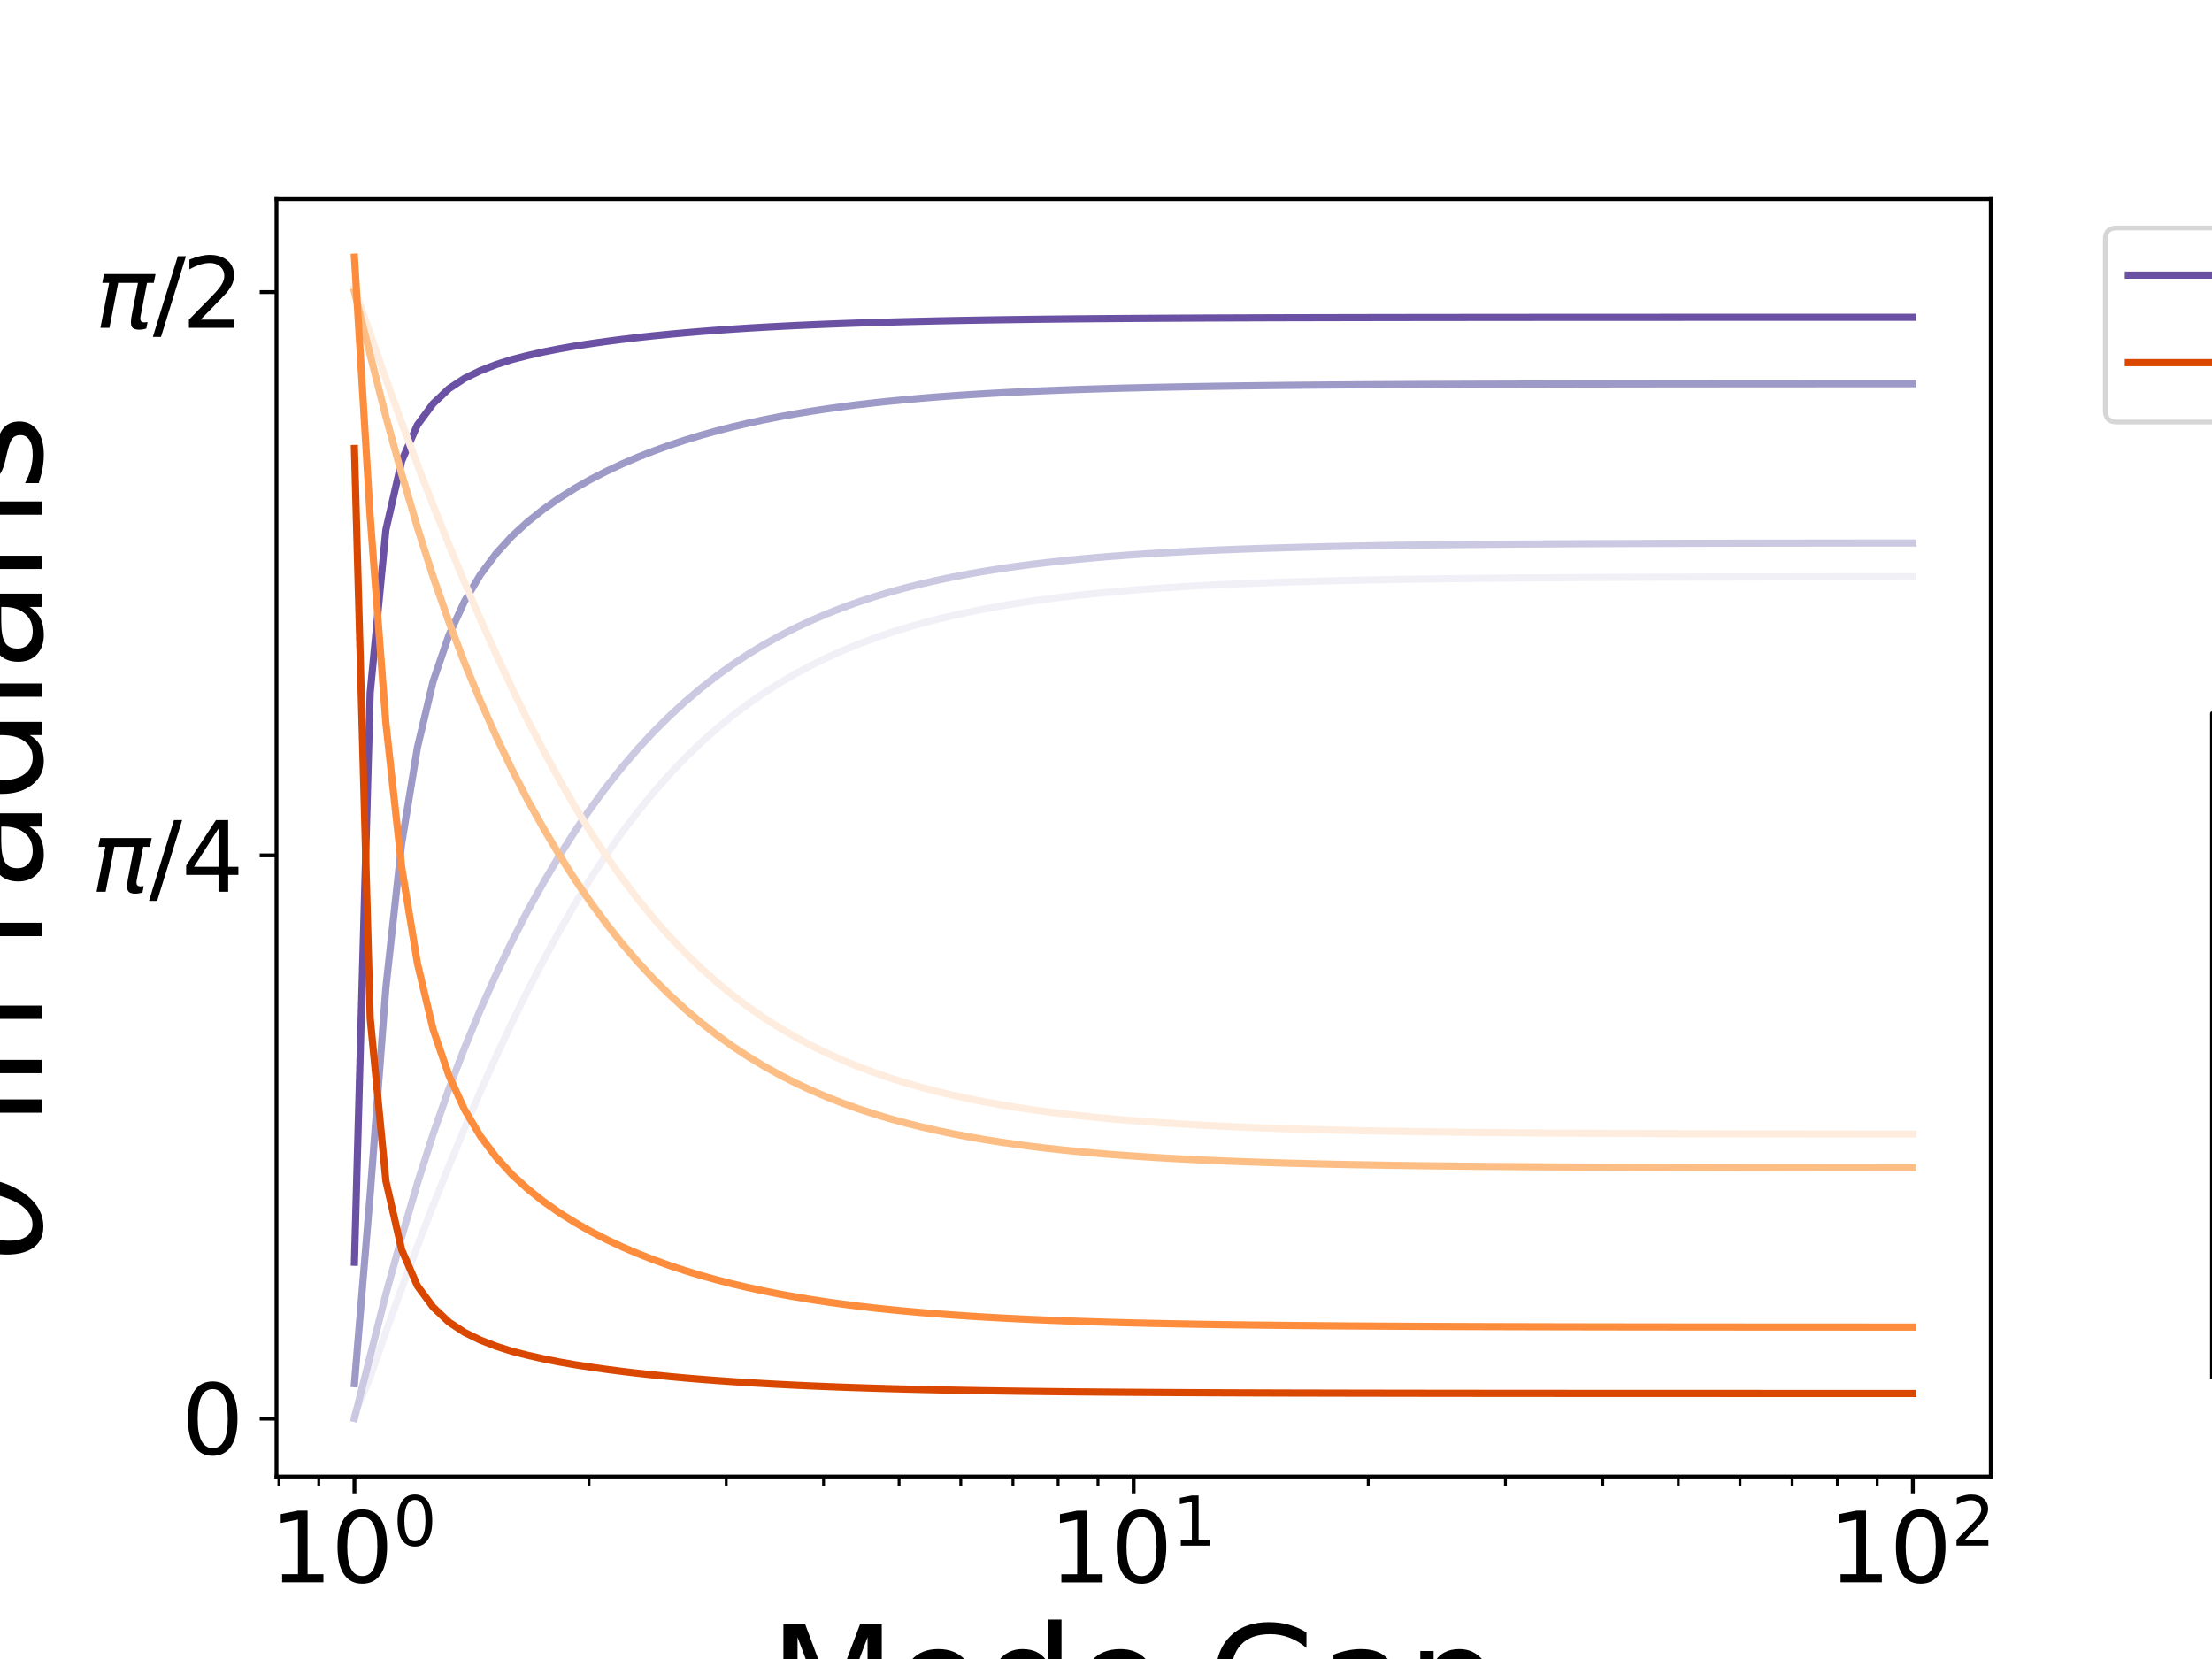 <?xml version="1.0" encoding="utf-8" standalone="no"?>
<!DOCTYPE svg PUBLIC "-//W3C//DTD SVG 1.1//EN"
  "http://www.w3.org/Graphics/SVG/1.1/DTD/svg11.dtd">
<svg xmlns:xlink="http://www.w3.org/1999/xlink" width="460.8pt" height="345.6pt" viewBox="0 0 460.8 345.6" xmlns="http://www.w3.org/2000/svg" version="1.1">
 <defs>
  <style type="text/css">*{stroke-linejoin: round; stroke-linecap: butt}</style>
 </defs>
 <g id="figure_1">
  <g id="patch_1">
   <path d="M 0 345.6 
L 460.8 345.6 
L 460.8 0 
L 0 0 
z
" style="fill: #ffffff"/>
  </g>
  <g id="axes_1">
   <g id="patch_2">
    <path d="M 57.6 307.584 
L 414.72 307.584 
L 414.72 41.472 
L 57.6 41.472 
z
" style="fill: #ffffff"/>
   </g>
   <g id="matplotlib.axis_1">
    <g id="xtick_1">
     <g id="line2d_1">
      <defs>
       <path id="med22692e0a" d="M 0 0 
L 0 3.5 
" style="stroke: #000000; stroke-width: 0.8"/>
      </defs>
      <g>
       <use xlink:href="#med22692e0a" x="73.833" y="307.584" style="stroke: #000000; stroke-width: 0.8"/>
      </g>
     </g>
     <g id="text_1">
      <!-- $\mathdefault{10^{0}}$ -->
      <g transform="translate(56.233 329.781) scale(0.2 -0.2)">
       <defs>
        <path id="DejaVuSans-31" d="M 794 531 
L 1825 531 
L 1825 4091 
L 703 3866 
L 703 4441 
L 1819 4666 
L 2450 4666 
L 2450 531 
L 3481 531 
L 3481 0 
L 794 0 
L 794 531 
z
" transform="scale(0.016)"/>
        <path id="DejaVuSans-30" d="M 2034 4250 
Q 1547 4250 1301 3770 
Q 1056 3291 1056 2328 
Q 1056 1369 1301 889 
Q 1547 409 2034 409 
Q 2525 409 2770 889 
Q 3016 1369 3016 2328 
Q 3016 3291 2770 3770 
Q 2525 4250 2034 4250 
z
M 2034 4750 
Q 2819 4750 3233 4129 
Q 3647 3509 3647 2328 
Q 3647 1150 3233 529 
Q 2819 -91 2034 -91 
Q 1250 -91 836 529 
Q 422 1150 422 2328 
Q 422 3509 836 4129 
Q 1250 4750 2034 4750 
z
" transform="scale(0.016)"/>
       </defs>
       <use xlink:href="#DejaVuSans-31" transform="translate(0 0.766)"/>
       <use xlink:href="#DejaVuSans-30" transform="translate(63.623 0.766)"/>
       <use xlink:href="#DejaVuSans-30" transform="translate(128.203 39.047) scale(0.7)"/>
      </g>
     </g>
    </g>
    <g id="xtick_2">
     <g id="line2d_2">
      <g>
       <use xlink:href="#med22692e0a" x="236.16" y="307.584" style="stroke: #000000; stroke-width: 0.8"/>
      </g>
     </g>
     <g id="text_2">
      <!-- $\mathdefault{10^{1}}$ -->
      <g transform="translate(218.56 329.781) scale(0.2 -0.2)">
       <use xlink:href="#DejaVuSans-31" transform="translate(0 0.684)"/>
       <use xlink:href="#DejaVuSans-30" transform="translate(63.623 0.684)"/>
       <use xlink:href="#DejaVuSans-31" transform="translate(128.203 38.966) scale(0.7)"/>
      </g>
     </g>
    </g>
    <g id="xtick_3">
     <g id="line2d_3">
      <g>
       <use xlink:href="#med22692e0a" x="398.487" y="307.584" style="stroke: #000000; stroke-width: 0.8"/>
      </g>
     </g>
     <g id="text_3">
      <!-- $\mathdefault{10^{2}}$ -->
      <g transform="translate(380.887 329.781) scale(0.2 -0.2)">
       <defs>
        <path id="DejaVuSans-32" d="M 1228 531 
L 3431 531 
L 3431 0 
L 469 0 
L 469 531 
Q 828 903 1448 1529 
Q 2069 2156 2228 2338 
Q 2531 2678 2651 2914 
Q 2772 3150 2772 3378 
Q 2772 3750 2511 3984 
Q 2250 4219 1831 4219 
Q 1534 4219 1204 4116 
Q 875 4013 500 3803 
L 500 4441 
Q 881 4594 1212 4672 
Q 1544 4750 1819 4750 
Q 2544 4750 2975 4387 
Q 3406 4025 3406 3419 
Q 3406 3131 3298 2873 
Q 3191 2616 2906 2266 
Q 2828 2175 2409 1742 
Q 1991 1309 1228 531 
z
" transform="scale(0.016)"/>
       </defs>
       <use xlink:href="#DejaVuSans-31" transform="translate(0 0.766)"/>
       <use xlink:href="#DejaVuSans-30" transform="translate(63.623 0.766)"/>
       <use xlink:href="#DejaVuSans-32" transform="translate(128.203 39.047) scale(0.7)"/>
      </g>
     </g>
    </g>
    <g id="xtick_4">
     <g id="line2d_4">
      <defs>
       <path id="mee8f193718" d="M 0 0 
L 0 2 
" style="stroke: #000000; stroke-width: 0.6"/>
      </defs>
      <g>
       <use xlink:href="#mee8f193718" x="58.102" y="307.584" style="stroke: #000000; stroke-width: 0.6"/>
      </g>
     </g>
    </g>
    <g id="xtick_5">
     <g id="line2d_5">
      <g>
       <use xlink:href="#mee8f193718" x="66.405" y="307.584" style="stroke: #000000; stroke-width: 0.6"/>
      </g>
     </g>
    </g>
    <g id="xtick_6">
     <g id="line2d_6">
      <g>
       <use xlink:href="#mee8f193718" x="122.698" y="307.584" style="stroke: #000000; stroke-width: 0.6"/>
      </g>
     </g>
    </g>
    <g id="xtick_7">
     <g id="line2d_7">
      <g>
       <use xlink:href="#mee8f193718" x="151.283" y="307.584" style="stroke: #000000; stroke-width: 0.6"/>
      </g>
     </g>
    </g>
    <g id="xtick_8">
     <g id="line2d_8">
      <g>
       <use xlink:href="#mee8f193718" x="171.563" y="307.584" style="stroke: #000000; stroke-width: 0.6"/>
      </g>
     </g>
    </g>
    <g id="xtick_9">
     <g id="line2d_9">
      <g>
       <use xlink:href="#mee8f193718" x="187.295" y="307.584" style="stroke: #000000; stroke-width: 0.6"/>
      </g>
     </g>
    </g>
    <g id="xtick_10">
     <g id="line2d_10">
      <g>
       <use xlink:href="#mee8f193718" x="200.148" y="307.584" style="stroke: #000000; stroke-width: 0.6"/>
      </g>
     </g>
    </g>
    <g id="xtick_11">
     <g id="line2d_11">
      <g>
       <use xlink:href="#mee8f193718" x="211.015" y="307.584" style="stroke: #000000; stroke-width: 0.6"/>
      </g>
     </g>
    </g>
    <g id="xtick_12">
     <g id="line2d_12">
      <g>
       <use xlink:href="#mee8f193718" x="220.429" y="307.584" style="stroke: #000000; stroke-width: 0.6"/>
      </g>
     </g>
    </g>
    <g id="xtick_13">
     <g id="line2d_13">
      <g>
       <use xlink:href="#mee8f193718" x="228.732" y="307.584" style="stroke: #000000; stroke-width: 0.6"/>
      </g>
     </g>
    </g>
    <g id="xtick_14">
     <g id="line2d_14">
      <g>
       <use xlink:href="#mee8f193718" x="285.025" y="307.584" style="stroke: #000000; stroke-width: 0.6"/>
      </g>
     </g>
    </g>
    <g id="xtick_15">
     <g id="line2d_15">
      <g>
       <use xlink:href="#mee8f193718" x="313.61" y="307.584" style="stroke: #000000; stroke-width: 0.6"/>
      </g>
     </g>
    </g>
    <g id="xtick_16">
     <g id="line2d_16">
      <g>
       <use xlink:href="#mee8f193718" x="333.891" y="307.584" style="stroke: #000000; stroke-width: 0.6"/>
      </g>
     </g>
    </g>
    <g id="xtick_17">
     <g id="line2d_17">
      <g>
       <use xlink:href="#mee8f193718" x="349.622" y="307.584" style="stroke: #000000; stroke-width: 0.6"/>
      </g>
     </g>
    </g>
    <g id="xtick_18">
     <g id="line2d_18">
      <g>
       <use xlink:href="#mee8f193718" x="362.475" y="307.584" style="stroke: #000000; stroke-width: 0.6"/>
      </g>
     </g>
    </g>
    <g id="xtick_19">
     <g id="line2d_19">
      <g>
       <use xlink:href="#mee8f193718" x="373.342" y="307.584" style="stroke: #000000; stroke-width: 0.6"/>
      </g>
     </g>
    </g>
    <g id="xtick_20">
     <g id="line2d_20">
      <g>
       <use xlink:href="#mee8f193718" x="382.756" y="307.584" style="stroke: #000000; stroke-width: 0.6"/>
      </g>
     </g>
    </g>
    <g id="xtick_21">
     <g id="line2d_21">
      <g>
       <use xlink:href="#mee8f193718" x="391.06" y="307.584" style="stroke: #000000; stroke-width: 0.6"/>
      </g>
     </g>
    </g>
    <g id="text_4">
     <!-- Mode Gap -->
     <g transform="translate(160.183 360.736) scale(0.3 -0.3)">
      <defs>
       <path id="DejaVuSans-4d" d="M 628 4666 
L 1569 4666 
L 2759 1491 
L 3956 4666 
L 4897 4666 
L 4897 0 
L 4281 0 
L 4281 4097 
L 3078 897 
L 2444 897 
L 1241 4097 
L 1241 0 
L 628 0 
L 628 4666 
z
" transform="scale(0.016)"/>
       <path id="DejaVuSans-6f" d="M 1959 3097 
Q 1497 3097 1228 2736 
Q 959 2375 959 1747 
Q 959 1119 1226 758 
Q 1494 397 1959 397 
Q 2419 397 2687 759 
Q 2956 1122 2956 1747 
Q 2956 2369 2687 2733 
Q 2419 3097 1959 3097 
z
M 1959 3584 
Q 2709 3584 3137 3096 
Q 3566 2609 3566 1747 
Q 3566 888 3137 398 
Q 2709 -91 1959 -91 
Q 1206 -91 779 398 
Q 353 888 353 1747 
Q 353 2609 779 3096 
Q 1206 3584 1959 3584 
z
" transform="scale(0.016)"/>
       <path id="DejaVuSans-64" d="M 2906 2969 
L 2906 4863 
L 3481 4863 
L 3481 0 
L 2906 0 
L 2906 525 
Q 2725 213 2448 61 
Q 2172 -91 1784 -91 
Q 1150 -91 751 415 
Q 353 922 353 1747 
Q 353 2572 751 3078 
Q 1150 3584 1784 3584 
Q 2172 3584 2448 3432 
Q 2725 3281 2906 2969 
z
M 947 1747 
Q 947 1113 1208 752 
Q 1469 391 1925 391 
Q 2381 391 2643 752 
Q 2906 1113 2906 1747 
Q 2906 2381 2643 2742 
Q 2381 3103 1925 3103 
Q 1469 3103 1208 2742 
Q 947 2381 947 1747 
z
" transform="scale(0.016)"/>
       <path id="DejaVuSans-65" d="M 3597 1894 
L 3597 1613 
L 953 1613 
Q 991 1019 1311 708 
Q 1631 397 2203 397 
Q 2534 397 2845 478 
Q 3156 559 3463 722 
L 3463 178 
Q 3153 47 2828 -22 
Q 2503 -91 2169 -91 
Q 1331 -91 842 396 
Q 353 884 353 1716 
Q 353 2575 817 3079 
Q 1281 3584 2069 3584 
Q 2775 3584 3186 3129 
Q 3597 2675 3597 1894 
z
M 3022 2063 
Q 3016 2534 2758 2815 
Q 2500 3097 2075 3097 
Q 1594 3097 1305 2825 
Q 1016 2553 972 2059 
L 3022 2063 
z
" transform="scale(0.016)"/>
       <path id="DejaVuSans-20" transform="scale(0.016)"/>
       <path id="DejaVuSans-47" d="M 3809 666 
L 3809 1919 
L 2778 1919 
L 2778 2438 
L 4434 2438 
L 4434 434 
Q 4069 175 3628 42 
Q 3188 -91 2688 -91 
Q 1594 -91 976 548 
Q 359 1188 359 2328 
Q 359 3472 976 4111 
Q 1594 4750 2688 4750 
Q 3144 4750 3555 4637 
Q 3966 4525 4313 4306 
L 4313 3634 
Q 3963 3931 3569 4081 
Q 3175 4231 2741 4231 
Q 1884 4231 1454 3753 
Q 1025 3275 1025 2328 
Q 1025 1384 1454 906 
Q 1884 428 2741 428 
Q 3075 428 3337 486 
Q 3600 544 3809 666 
z
" transform="scale(0.016)"/>
       <path id="DejaVuSans-61" d="M 2194 1759 
Q 1497 1759 1228 1600 
Q 959 1441 959 1056 
Q 959 750 1161 570 
Q 1363 391 1709 391 
Q 2188 391 2477 730 
Q 2766 1069 2766 1631 
L 2766 1759 
L 2194 1759 
z
M 3341 1997 
L 3341 0 
L 2766 0 
L 2766 531 
Q 2569 213 2275 61 
Q 1981 -91 1556 -91 
Q 1019 -91 701 211 
Q 384 513 384 1019 
Q 384 1609 779 1909 
Q 1175 2209 1959 2209 
L 2766 2209 
L 2766 2266 
Q 2766 2663 2505 2880 
Q 2244 3097 1772 3097 
Q 1472 3097 1187 3025 
Q 903 2953 641 2809 
L 641 3341 
Q 956 3463 1253 3523 
Q 1550 3584 1831 3584 
Q 2591 3584 2966 3190 
Q 3341 2797 3341 1997 
z
" transform="scale(0.016)"/>
       <path id="DejaVuSans-70" d="M 1159 525 
L 1159 -1331 
L 581 -1331 
L 581 3500 
L 1159 3500 
L 1159 2969 
Q 1341 3281 1617 3432 
Q 1894 3584 2278 3584 
Q 2916 3584 3314 3078 
Q 3713 2572 3713 1747 
Q 3713 922 3314 415 
Q 2916 -91 2278 -91 
Q 1894 -91 1617 61 
Q 1341 213 1159 525 
z
M 3116 1747 
Q 3116 2381 2855 2742 
Q 2594 3103 2138 3103 
Q 1681 3103 1420 2742 
Q 1159 2381 1159 1747 
Q 1159 1113 1420 752 
Q 1681 391 2138 391 
Q 2594 391 2855 752 
Q 3116 1113 3116 1747 
z
" transform="scale(0.016)"/>
      </defs>
      <use xlink:href="#DejaVuSans-4d"/>
      <use xlink:href="#DejaVuSans-6f" x="86.279"/>
      <use xlink:href="#DejaVuSans-64" x="147.461"/>
      <use xlink:href="#DejaVuSans-65" x="210.938"/>
      <use xlink:href="#DejaVuSans-20" x="272.461"/>
      <use xlink:href="#DejaVuSans-47" x="304.248"/>
      <use xlink:href="#DejaVuSans-61" x="381.738"/>
      <use xlink:href="#DejaVuSans-70" x="443.018"/>
     </g>
    </g>
   </g>
   <g id="matplotlib.axis_2">
    <g id="ytick_1">
     <g id="line2d_22">
      <defs>
       <path id="ma802b3a20e" d="M 0 0 
L -3.5 0 
" style="stroke: #000000; stroke-width: 0.8"/>
      </defs>
      <g>
       <use xlink:href="#ma802b3a20e" x="57.6" y="295.536" style="stroke: #000000; stroke-width: 0.8"/>
      </g>
     </g>
     <g id="text_5">
      <!-- $0$ -->
      <g transform="translate(37.8 303.134) scale(0.2 -0.2)">
       <use xlink:href="#DejaVuSans-30" transform="translate(0 0.781)"/>
      </g>
     </g>
    </g>
    <g id="ytick_2">
     <g id="line2d_23">
      <g>
       <use xlink:href="#ma802b3a20e" x="57.6" y="178.193" style="stroke: #000000; stroke-width: 0.8"/>
      </g>
     </g>
     <g id="text_6">
      <!-- $\pi/4$ -->
      <g transform="translate(19 185.791) scale(0.2 -0.2)">
       <defs>
        <path id="DejaVuSans-Oblique-3c0" d="M 584 3500 
L 3938 3500 
L 3825 2925 
L 3384 2925 
L 2966 775 
Q 2922 550 2981 450 
Q 3038 353 3209 353 
Q 3256 353 3325 363 
Q 3397 369 3419 372 
L 3338 -44 
Q 3222 -84 3103 -103 
Q 2981 -122 2866 -122 
Q 2491 -122 2388 81 
Q 2284 288 2391 838 
L 2797 2925 
L 1506 2925 
L 938 0 
L 350 0 
L 919 2925 
L 472 2925 
L 584 3500 
z
" transform="scale(0.016)"/>
        <path id="DejaVuSans-2f" d="M 1625 4666 
L 2156 4666 
L 531 -594 
L 0 -594 
L 1625 4666 
z
" transform="scale(0.016)"/>
        <path id="DejaVuSans-34" d="M 2419 4116 
L 825 1625 
L 2419 1625 
L 2419 4116 
z
M 2253 4666 
L 3047 4666 
L 3047 1625 
L 3713 1625 
L 3713 1100 
L 3047 1100 
L 3047 0 
L 2419 0 
L 2419 1100 
L 313 1100 
L 313 1709 
L 2253 4666 
z
" transform="scale(0.016)"/>
       </defs>
       <use xlink:href="#DejaVuSans-Oblique-3c0" transform="translate(0 0.094)"/>
       <use xlink:href="#DejaVuSans-2f" transform="translate(60.205 0.094)"/>
       <use xlink:href="#DejaVuSans-34" transform="translate(93.896 0.094)"/>
      </g>
     </g>
    </g>
    <g id="ytick_3">
     <g id="line2d_24">
      <g>
       <use xlink:href="#ma802b3a20e" x="57.6" y="60.849" style="stroke: #000000; stroke-width: 0.8"/>
      </g>
     </g>
     <g id="text_7">
      <!-- $\pi/2$ -->
      <g transform="translate(19.8 68.448) scale(0.2 -0.2)">
       <use xlink:href="#DejaVuSans-Oblique-3c0" transform="translate(0 0.781)"/>
       <use xlink:href="#DejaVuSans-2f" transform="translate(60.205 0.781)"/>
       <use xlink:href="#DejaVuSans-32" transform="translate(90.271 0.781)"/>
      </g>
     </g>
    </g>
    <g id="text_8">
     <!-- $\theta$ in radians -->
     <g transform="translate(8.761 262.578) rotate(-90) scale(0.3 -0.3)">
      <defs>
       <path id="DejaVuSans-Oblique-3b8" d="M 2913 2219 
L 925 2219 
Q 791 1284 928 888 
Q 1100 400 1566 400 
Q 2034 400 2391 891 
Q 2703 1322 2913 2219 
z
M 3009 2750 
Q 3094 3638 2984 3950 
Q 2813 4444 2353 4444 
Q 1875 4444 1525 3956 
Q 1250 3563 1034 2750 
L 3009 2750 
z
M 2444 4913 
Q 3194 4913 3494 4250 
Q 3794 3591 3566 2422 
Q 3341 1256 2781 594 
Q 2225 -72 1475 -72 
Q 722 -72 425 594 
Q 128 1256 353 2422 
Q 581 3591 1134 4250 
Q 1691 4913 2444 4913 
z
" transform="scale(0.016)"/>
       <path id="DejaVuSans-69" d="M 603 3500 
L 1178 3500 
L 1178 0 
L 603 0 
L 603 3500 
z
M 603 4863 
L 1178 4863 
L 1178 4134 
L 603 4134 
L 603 4863 
z
" transform="scale(0.016)"/>
       <path id="DejaVuSans-6e" d="M 3513 2113 
L 3513 0 
L 2938 0 
L 2938 2094 
Q 2938 2591 2744 2837 
Q 2550 3084 2163 3084 
Q 1697 3084 1428 2787 
Q 1159 2491 1159 1978 
L 1159 0 
L 581 0 
L 581 3500 
L 1159 3500 
L 1159 2956 
Q 1366 3272 1645 3428 
Q 1925 3584 2291 3584 
Q 2894 3584 3203 3211 
Q 3513 2838 3513 2113 
z
" transform="scale(0.016)"/>
       <path id="DejaVuSans-72" d="M 2631 2963 
Q 2534 3019 2420 3045 
Q 2306 3072 2169 3072 
Q 1681 3072 1420 2755 
Q 1159 2438 1159 1844 
L 1159 0 
L 581 0 
L 581 3500 
L 1159 3500 
L 1159 2956 
Q 1341 3275 1631 3429 
Q 1922 3584 2338 3584 
Q 2397 3584 2469 3576 
Q 2541 3569 2628 3553 
L 2631 2963 
z
" transform="scale(0.016)"/>
       <path id="DejaVuSans-73" d="M 2834 3397 
L 2834 2853 
Q 2591 2978 2328 3040 
Q 2066 3103 1784 3103 
Q 1356 3103 1142 2972 
Q 928 2841 928 2578 
Q 928 2378 1081 2264 
Q 1234 2150 1697 2047 
L 1894 2003 
Q 2506 1872 2764 1633 
Q 3022 1394 3022 966 
Q 3022 478 2636 193 
Q 2250 -91 1575 -91 
Q 1294 -91 989 -36 
Q 684 19 347 128 
L 347 722 
Q 666 556 975 473 
Q 1284 391 1588 391 
Q 1994 391 2212 530 
Q 2431 669 2431 922 
Q 2431 1156 2273 1281 
Q 2116 1406 1581 1522 
L 1381 1569 
Q 847 1681 609 1914 
Q 372 2147 372 2553 
Q 372 3047 722 3315 
Q 1072 3584 1716 3584 
Q 2034 3584 2315 3537 
Q 2597 3491 2834 3397 
z
" transform="scale(0.016)"/>
      </defs>
      <use xlink:href="#DejaVuSans-Oblique-3b8" transform="translate(0 0.234)"/>
      <use xlink:href="#DejaVuSans-20" transform="translate(61.182 0.234)"/>
      <use xlink:href="#DejaVuSans-69" transform="translate(92.969 0.234)"/>
      <use xlink:href="#DejaVuSans-6e" transform="translate(120.752 0.234)"/>
      <use xlink:href="#DejaVuSans-20" transform="translate(184.131 0.234)"/>
      <use xlink:href="#DejaVuSans-72" transform="translate(215.918 0.234)"/>
      <use xlink:href="#DejaVuSans-61" transform="translate(257.031 0.234)"/>
      <use xlink:href="#DejaVuSans-64" transform="translate(318.311 0.234)"/>
      <use xlink:href="#DejaVuSans-69" transform="translate(381.787 0.234)"/>
      <use xlink:href="#DejaVuSans-61" transform="translate(409.57 0.234)"/>
      <use xlink:href="#DejaVuSans-6e" transform="translate(470.85 0.234)"/>
      <use xlink:href="#DejaVuSans-73" transform="translate(534.229 0.234)"/>
     </g>
    </g>
   </g>
   <g id="line2d_25">
    <path d="M 398.487 120.141 
L 395.208 120.144 
L 391.929 120.147 
L 388.649 120.15 
L 385.37 120.154 
L 382.091 120.158 
L 378.811 120.162 
L 375.532 120.167 
L 372.253 120.173 
L 368.973 120.178 
L 365.694 120.185 
L 362.415 120.192 
L 359.135 120.199 
L 355.856 120.208 
L 352.577 120.217 
L 349.297 120.227 
L 346.018 120.238 
L 342.739 120.25 
L 339.459 120.264 
L 336.18 120.278 
L 332.9 120.294 
L 329.621 120.312 
L 326.342 120.331 
L 323.062 120.352 
L 319.783 120.376 
L 316.504 120.401 
L 313.224 120.429 
L 309.945 120.46 
L 306.666 120.494 
L 303.386 120.531 
L 300.107 120.572 
L 296.828 120.617 
L 293.548 120.666 
L 290.269 120.719 
L 286.99 120.778 
L 283.71 120.843 
L 280.431 120.914 
L 277.152 120.992 
L 273.872 121.078 
L 270.593 121.172 
L 267.314 121.275 
L 264.034 121.388 
L 260.755 121.512 
L 257.476 121.648 
L 254.196 121.798 
L 250.917 121.962 
L 247.638 122.145 
L 244.358 122.339 
L 241.079 122.555 
L 237.8 122.793 
L 234.52 123.053 
L 231.241 123.339 
L 227.962 123.652 
L 224.682 123.995 
L 221.403 124.372 
L 218.124 124.785 
L 214.844 125.237 
L 211.565 125.733 
L 208.286 126.277 
L 205.006 126.873 
L 201.727 127.525 
L 198.448 128.241 
L 195.168 129.024 
L 191.889 129.881 
L 188.61 130.82 
L 185.33 131.848 
L 182.051 132.972 
L 178.772 134.202 
L 175.492 135.547 
L 172.213 137.017 
L 168.934 138.622 
L 165.654 140.382 
L 162.375 142.297 
L 159.096 144.384 
L 155.816 146.659 
L 152.537 149.135 
L 149.258 151.829 
L 145.978 154.755 
L 142.699 157.929 
L 139.42 161.368 
L 136.14 165.088 
L 132.861 169.103 
L 129.581 173.428 
L 126.302 178.056 
L 123.023 183.043 
L 119.743 188.379 
L 116.464 194.072 
L 113.185 200.093 
L 109.905 206.406 
L 106.626 213.092 
L 103.347 220.103 
L 100.067 227.393 
L 96.788 235.035 
L 93.509 242.938 
L 90.229 251.122 
L 86.95 259.59 
L 83.671 268.356 
L 80.391 277.42 
L 77.112 286.837 
L 73.833 294.794 
" clip-path="url(#p5f8b03a322)" style="fill: none; stroke: #f2f0f7; stroke-width: 1.5; stroke-linecap: square"/>
   </g>
   <g id="line2d_26">
    <path d="M 398.487 113.119 
L 395.208 113.122 
L 391.929 113.125 
L 388.649 113.127 
L 385.37 113.131 
L 382.091 113.134 
L 378.811 113.138 
L 375.532 113.142 
L 372.253 113.147 
L 368.973 113.152 
L 365.694 113.157 
L 362.415 113.163 
L 359.135 113.17 
L 355.856 113.177 
L 352.577 113.185 
L 349.297 113.194 
L 346.018 113.204 
L 342.739 113.215 
L 339.459 113.226 
L 336.18 113.239 
L 332.9 113.253 
L 329.621 113.269 
L 326.342 113.286 
L 323.062 113.304 
L 319.783 113.325 
L 316.504 113.347 
L 313.224 113.372 
L 309.945 113.399 
L 306.666 113.428 
L 303.386 113.461 
L 300.107 113.496 
L 296.828 113.532 
L 293.548 113.576 
L 290.269 113.625 
L 286.99 113.678 
L 283.71 113.736 
L 280.431 113.796 
L 277.152 113.864 
L 273.872 113.939 
L 270.593 114.021 
L 267.314 114.112 
L 264.034 114.211 
L 260.755 114.319 
L 257.476 114.438 
L 254.196 114.569 
L 250.917 114.713 
L 247.638 114.87 
L 244.358 115.045 
L 241.079 115.232 
L 237.8 115.44 
L 234.52 115.667 
L 231.241 115.917 
L 227.962 116.191 
L 224.682 116.492 
L 221.403 116.821 
L 218.124 117.182 
L 214.844 117.578 
L 211.565 118.012 
L 208.286 118.488 
L 205.006 119.009 
L 201.727 119.58 
L 198.448 120.205 
L 195.168 120.89 
L 191.889 121.64 
L 188.61 122.461 
L 185.33 123.36 
L 182.051 124.343 
L 178.772 125.418 
L 175.492 126.594 
L 172.213 127.88 
L 168.934 129.284 
L 165.654 130.817 
L 162.375 132.49 
L 159.096 134.315 
L 155.816 136.305 
L 152.537 138.471 
L 149.258 140.838 
L 145.978 143.402 
L 142.699 146.187 
L 139.42 149.208 
L 136.14 152.468 
L 132.861 156.009 
L 129.581 159.835 
L 126.302 163.965 
L 123.023 168.416 
L 119.743 173.207 
L 116.464 178.362 
L 113.185 183.89 
L 109.905 189.752 
L 106.626 196.155 
L 103.347 202.995 
L 100.067 210.355 
L 96.788 218.268 
L 93.509 226.851 
L 90.229 236.227 
L 86.95 246.518 
L 83.671 257.678 
L 80.391 269.571 
L 77.112 282.475 
L 73.833 295.488 
" clip-path="url(#p5f8b03a322)" style="fill: none; stroke: #cbc9e2; stroke-width: 1.5; stroke-linecap: square"/>
   </g>
   <g id="line2d_27">
    <path d="M 398.487 79.932 
L 395.208 79.933 
L 391.929 79.934 
L 388.649 79.935 
L 385.37 79.936 
L 382.091 79.937 
L 378.811 79.939 
L 375.532 79.94 
L 372.253 79.942 
L 368.973 79.944 
L 365.694 79.946 
L 362.415 79.948 
L 359.135 79.95 
L 355.856 79.953 
L 352.577 79.956 
L 349.297 79.959 
L 346.018 79.962 
L 342.739 79.966 
L 339.459 79.97 
L 336.18 79.975 
L 332.9 79.98 
L 329.621 79.985 
L 326.342 79.991 
L 323.062 79.998 
L 319.783 80.005 
L 316.504 80.013 
L 313.224 80.022 
L 309.945 80.032 
L 306.666 80.042 
L 303.386 80.054 
L 300.107 80.067 
L 296.828 80.08 
L 293.548 80.096 
L 290.269 80.113 
L 286.99 80.131 
L 283.71 80.151 
L 280.431 80.171 
L 277.152 80.196 
L 273.872 80.223 
L 270.593 80.253 
L 267.314 80.285 
L 264.034 80.321 
L 260.755 80.36 
L 257.476 80.402 
L 254.196 80.449 
L 250.917 80.5 
L 247.638 80.556 
L 244.358 80.617 
L 241.079 80.684 
L 237.8 80.757 
L 234.52 80.837 
L 231.241 80.928 
L 227.962 81.026 
L 224.682 81.132 
L 221.403 81.25 
L 218.124 81.378 
L 214.844 81.519 
L 211.565 81.673 
L 208.286 81.842 
L 205.006 82.028 
L 201.727 82.23 
L 198.448 82.452 
L 195.168 82.695 
L 191.889 82.961 
L 188.61 83.253 
L 185.33 83.572 
L 182.051 83.921 
L 178.772 84.302 
L 175.492 84.72 
L 172.213 85.176 
L 168.934 85.674 
L 165.654 86.218 
L 162.375 86.811 
L 159.096 87.459 
L 155.816 88.166 
L 152.537 88.937 
L 149.258 89.776 
L 145.978 90.691 
L 142.699 91.687 
L 139.42 92.772 
L 136.14 93.955 
L 132.861 95.243 
L 129.581 96.649 
L 126.302 98.187 
L 123.023 99.873 
L 119.743 101.732 
L 116.464 103.794 
L 113.185 106.106 
L 109.905 108.731 
L 106.626 111.724 
L 103.347 115.326 
L 100.067 119.712 
L 96.788 125.209 
L 93.509 132.335 
L 90.229 141.921 
L 86.95 155.734 
L 83.671 175.747 
L 80.391 205.704 
L 77.112 248.772 
L 73.833 288.254 
" clip-path="url(#p5f8b03a322)" style="fill: none; stroke: #9e9ac8; stroke-width: 1.5; stroke-linecap: square"/>
   </g>
   <g id="line2d_28">
    <path d="M 398.487 66.095 
L 395.208 66.096 
L 391.929 66.096 
L 388.649 66.096 
L 385.37 66.096 
L 382.091 66.097 
L 378.811 66.097 
L 375.532 66.098 
L 372.253 66.098 
L 368.973 66.098 
L 365.694 66.099 
L 362.415 66.1 
L 359.135 66.1 
L 355.856 66.101 
L 352.577 66.102 
L 349.297 66.103 
L 346.018 66.104 
L 342.739 66.105 
L 339.459 66.106 
L 336.18 66.107 
L 332.9 66.108 
L 329.621 66.11 
L 326.342 66.112 
L 323.062 66.113 
L 319.783 66.115 
L 316.504 66.118 
L 313.224 66.12 
L 309.945 66.123 
L 306.666 66.126 
L 303.386 66.129 
L 300.107 66.132 
L 296.828 66.136 
L 293.548 66.14 
L 290.269 66.145 
L 286.99 66.15 
L 283.71 66.155 
L 280.431 66.162 
L 277.152 66.168 
L 273.872 66.176 
L 270.593 66.181 
L 267.314 66.19 
L 264.034 66.2 
L 260.755 66.212 
L 257.476 66.224 
L 254.196 66.237 
L 250.917 66.251 
L 247.638 66.267 
L 244.358 66.284 
L 241.079 66.302 
L 237.8 66.322 
L 234.52 66.345 
L 231.241 66.369 
L 227.962 66.395 
L 224.682 66.424 
L 221.403 66.456 
L 218.124 66.491 
L 214.844 66.531 
L 211.565 66.574 
L 208.286 66.619 
L 205.006 66.671 
L 201.727 66.727 
L 198.448 66.788 
L 195.168 66.855 
L 191.889 66.928 
L 188.61 67.008 
L 185.33 67.096 
L 182.051 67.192 
L 178.772 67.297 
L 175.492 67.412 
L 172.213 67.537 
L 168.934 67.674 
L 165.654 67.824 
L 162.375 67.988 
L 159.096 68.166 
L 155.816 68.361 
L 152.537 68.573 
L 149.258 68.804 
L 145.978 69.057 
L 142.699 69.331 
L 139.42 69.631 
L 136.14 69.958 
L 132.861 70.314 
L 129.581 70.703 
L 126.302 71.129 
L 123.023 71.597 
L 119.743 72.097 
L 116.464 72.674 
L 113.185 73.324 
L 109.905 74.064 
L 106.626 74.901 
L 103.347 75.945 
L 100.067 77.215 
L 96.788 78.81 
L 93.509 80.969 
L 90.229 84.073 
L 86.95 88.515 
L 83.671 96.042 
L 80.391 110.36 
L 77.112 144.332 
L 73.833 262.955 
" clip-path="url(#p5f8b03a322)" style="fill: none; stroke: #6a51a3; stroke-width: 1.5; stroke-linecap: square"/>
   </g>
   <g id="line2d_29">
    <path d="M 398.487 236.244 
L 395.208 236.241 
L 391.929 236.238 
L 388.649 236.235 
L 385.37 236.231 
L 382.091 236.227 
L 378.811 236.223 
L 375.532 236.218 
L 372.253 236.213 
L 368.973 236.207 
L 365.694 236.201 
L 362.415 236.194 
L 359.135 236.186 
L 355.856 236.178 
L 352.577 236.169 
L 349.297 236.158 
L 346.018 236.147 
L 342.739 236.135 
L 339.459 236.122 
L 336.18 236.107 
L 332.9 236.091 
L 329.621 236.073 
L 326.342 236.054 
L 323.062 236.033 
L 319.783 236.01 
L 316.504 235.984 
L 313.224 235.956 
L 309.945 235.925 
L 306.666 235.891 
L 303.386 235.854 
L 300.107 235.813 
L 296.828 235.769 
L 293.548 235.72 
L 290.269 235.666 
L 286.99 235.607 
L 283.71 235.542 
L 280.431 235.471 
L 277.152 235.393 
L 273.872 235.307 
L 270.593 235.213 
L 267.314 235.11 
L 264.034 234.997 
L 260.755 234.873 
L 257.476 234.737 
L 254.196 234.587 
L 250.917 234.424 
L 247.638 234.24 
L 244.358 234.046 
L 241.079 233.83 
L 237.8 233.593 
L 234.52 233.332 
L 231.241 233.047 
L 227.962 232.733 
L 224.682 232.39 
L 221.403 232.013 
L 218.124 231.601 
L 214.844 231.148 
L 211.565 230.652 
L 208.286 230.108 
L 205.006 229.513 
L 201.727 228.86 
L 198.448 228.145 
L 195.168 227.362 
L 191.889 226.504 
L 188.61 225.565 
L 185.33 224.538 
L 182.051 223.413 
L 178.772 222.183 
L 175.492 220.839 
L 172.213 219.369 
L 168.934 217.763 
L 165.654 216.003 
L 162.375 214.089 
L 159.096 212.001 
L 155.816 209.726 
L 152.537 207.25 
L 149.258 204.557 
L 145.978 201.631 
L 142.699 198.456 
L 139.42 195.017 
L 136.14 191.298 
L 132.861 187.282 
L 129.581 182.957 
L 126.302 178.329 
L 123.023 173.342 
L 119.743 168.007 
L 116.464 162.313 
L 113.185 156.293 
L 109.905 149.98 
L 106.626 143.293 
L 103.347 136.283 
L 100.067 128.992 
L 96.788 121.35 
L 93.509 113.447 
L 90.229 105.263 
L 86.95 96.795 
L 83.671 88.03 
L 80.391 78.965 
L 77.112 69.548 
L 73.833 60.107 
" clip-path="url(#p5f8b03a322)" style="fill: none; stroke: #feedde; stroke-width: 1.5; stroke-linecap: square"/>
   </g>
   <g id="line2d_30">
    <path d="M 398.487 243.266 
L 395.208 243.263 
L 391.929 243.261 
L 388.649 243.258 
L 385.37 243.255 
L 382.091 243.251 
L 378.811 243.247 
L 375.532 243.243 
L 372.253 243.239 
L 368.973 243.234 
L 365.694 243.228 
L 362.415 243.222 
L 359.135 243.215 
L 355.856 243.208 
L 352.577 243.2 
L 349.297 243.191 
L 346.018 243.181 
L 342.739 243.171 
L 339.459 243.159 
L 336.18 243.146 
L 332.9 243.132 
L 329.621 243.117 
L 326.342 243.1 
L 323.062 243.081 
L 319.783 243.061 
L 316.504 243.038 
L 313.224 243.014 
L 309.945 242.987 
L 306.666 242.957 
L 303.386 242.925 
L 300.107 242.889 
L 296.828 242.853 
L 293.548 242.809 
L 290.269 242.76 
L 286.99 242.707 
L 283.71 242.65 
L 280.431 242.589 
L 277.152 242.521 
L 273.872 242.446 
L 270.593 242.364 
L 267.314 242.274 
L 264.034 242.175 
L 260.755 242.066 
L 257.476 241.947 
L 254.196 241.816 
L 250.917 241.673 
L 247.638 241.515 
L 244.358 241.34 
L 241.079 241.153 
L 237.8 240.946 
L 234.52 240.718 
L 231.241 240.468 
L 227.962 240.194 
L 224.682 239.894 
L 221.403 239.564 
L 218.124 239.203 
L 214.844 238.807 
L 211.565 238.373 
L 208.286 237.898 
L 205.006 237.377 
L 201.727 236.806 
L 198.448 236.18 
L 195.168 235.495 
L 191.889 234.745 
L 188.61 233.924 
L 185.33 233.026 
L 182.051 232.042 
L 178.772 230.967 
L 175.492 229.791 
L 172.213 228.506 
L 168.934 227.102 
L 165.654 225.568 
L 162.375 223.895 
L 159.096 222.07 
L 155.816 220.081 
L 152.537 217.914 
L 149.258 215.547 
L 145.978 212.983 
L 142.699 210.198 
L 139.42 207.178 
L 136.14 203.917 
L 132.861 200.376 
L 129.581 196.55 
L 126.302 192.42 
L 123.023 187.97 
L 119.743 183.178 
L 116.464 178.023 
L 113.185 172.496 
L 109.905 166.633 
L 106.626 160.23 
L 103.347 153.39 
L 100.067 146.03 
L 96.788 138.117 
L 93.509 129.534 
L 90.229 120.159 
L 86.95 109.867 
L 83.671 98.708 
L 80.391 86.814 
L 77.112 73.91 
L 73.833 60.802 
" clip-path="url(#p5f8b03a322)" style="fill: none; stroke: #fdbe85; stroke-width: 1.5; stroke-linecap: square"/>
   </g>
   <g id="line2d_31">
    <path d="M 398.487 276.453 
L 395.208 276.452 
L 391.929 276.451 
L 388.649 276.45 
L 385.37 276.449 
L 382.091 276.448 
L 378.811 276.446 
L 375.532 276.445 
L 372.253 276.443 
L 368.973 276.442 
L 365.694 276.44 
L 362.415 276.437 
L 359.135 276.435 
L 355.856 276.432 
L 352.577 276.43 
L 349.297 276.426 
L 346.018 276.423 
L 342.739 276.419 
L 339.459 276.415 
L 336.18 276.41 
L 332.9 276.405 
L 329.621 276.4 
L 326.342 276.394 
L 323.062 276.387 
L 319.783 276.38 
L 316.504 276.372 
L 313.224 276.363 
L 309.945 276.354 
L 306.666 276.343 
L 303.386 276.331 
L 300.107 276.319 
L 296.828 276.305 
L 293.548 276.29 
L 290.269 276.273 
L 286.99 276.254 
L 283.71 276.234 
L 280.431 276.215 
L 277.152 276.19 
L 273.872 276.162 
L 270.593 276.132 
L 267.314 276.1 
L 264.034 276.064 
L 260.755 276.026 
L 257.476 275.983 
L 254.196 275.937 
L 250.917 275.886 
L 247.638 275.83 
L 244.358 275.768 
L 241.079 275.701 
L 237.8 275.628 
L 234.52 275.548 
L 231.241 275.457 
L 227.962 275.36 
L 224.682 275.253 
L 221.403 275.136 
L 218.124 275.007 
L 214.844 274.867 
L 211.565 274.712 
L 208.286 274.543 
L 205.006 274.358 
L 201.727 274.155 
L 198.448 273.933 
L 195.168 273.69 
L 191.889 273.424 
L 188.61 273.132 
L 185.33 272.813 
L 182.051 272.465 
L 178.772 272.083 
L 175.492 271.666 
L 172.213 271.21 
L 168.934 270.712 
L 165.654 270.168 
L 162.375 269.574 
L 159.096 268.926 
L 155.816 268.219 
L 152.537 267.449 
L 149.258 266.609 
L 145.978 265.694 
L 142.699 264.698 
L 139.42 263.613 
L 136.14 262.431 
L 132.861 261.142 
L 129.581 259.736 
L 126.302 258.199 
L 123.023 256.512 
L 119.743 254.654 
L 116.464 252.591 
L 113.185 250.279 
L 109.905 247.654 
L 106.626 244.662 
L 103.347 241.059 
L 100.067 236.673 
L 96.788 231.176 
L 93.509 224.05 
L 90.229 214.464 
L 86.95 200.651 
L 83.671 180.638 
L 80.391 150.682 
L 77.112 107.614 
L 73.833 53.568 
" clip-path="url(#p5f8b03a322)" style="fill: none; stroke: #fd8d3c; stroke-width: 1.5; stroke-linecap: square"/>
   </g>
   <g id="line2d_32">
    <path d="M 398.487 290.29 
L 395.208 290.29 
L 391.929 290.29 
L 388.649 290.289 
L 385.37 290.289 
L 382.091 290.289 
L 378.811 290.288 
L 375.532 290.288 
L 372.253 290.287 
L 368.973 290.287 
L 365.694 290.286 
L 362.415 290.286 
L 359.135 290.285 
L 355.856 290.284 
L 352.577 290.284 
L 349.297 290.283 
L 346.018 290.282 
L 342.739 290.281 
L 339.459 290.28 
L 336.18 290.278 
L 332.9 290.277 
L 329.621 290.275 
L 326.342 290.274 
L 323.062 290.272 
L 319.783 290.27 
L 316.504 290.268 
L 313.224 290.265 
L 309.945 290.263 
L 306.666 290.26 
L 303.386 290.257 
L 300.107 290.253 
L 296.828 290.249 
L 293.548 290.245 
L 290.269 290.24 
L 286.99 290.235 
L 283.71 290.23 
L 280.431 290.224 
L 277.152 290.217 
L 273.872 290.21 
L 270.593 290.205 
L 267.314 290.195 
L 264.034 290.185 
L 260.755 290.174 
L 257.476 290.162 
L 254.196 290.149 
L 250.917 290.134 
L 247.638 290.119 
L 244.358 290.102 
L 241.079 290.083 
L 237.8 290.063 
L 234.52 290.041 
L 231.241 290.016 
L 227.962 289.99 
L 224.682 289.961 
L 221.403 289.929 
L 218.124 289.895 
L 214.844 289.854 
L 211.565 289.812 
L 208.286 289.766 
L 205.006 289.715 
L 201.727 289.658 
L 198.448 289.597 
L 195.168 289.53 
L 191.889 289.457 
L 188.61 289.377 
L 185.33 289.289 
L 182.051 289.193 
L 178.772 289.088 
L 175.492 288.974 
L 172.213 288.848 
L 168.934 288.711 
L 165.654 288.561 
L 162.375 288.398 
L 159.096 288.219 
L 155.816 288.025 
L 152.537 287.812 
L 149.258 287.581 
L 145.978 287.329 
L 142.699 287.054 
L 139.42 286.754 
L 136.14 286.428 
L 132.861 286.071 
L 129.581 285.682 
L 126.302 285.256 
L 123.023 284.788 
L 119.743 284.289 
L 116.464 283.711 
L 113.185 283.062 
L 109.905 282.321 
L 106.626 281.484 
L 103.347 280.441 
L 100.067 279.171 
L 96.788 277.576 
L 93.509 275.416 
L 90.229 272.312 
L 86.95 267.871 
L 83.671 260.343 
L 80.391 246.025 
L 77.112 212.053 
L 73.833 93.43 
" clip-path="url(#p5f8b03a322)" style="fill: none; stroke: #d94701; stroke-width: 1.5; stroke-linecap: square"/>
   </g>
   <g id="patch_3">
    <path d="M 57.6 307.584 
L 57.6 41.472 
" style="fill: none; stroke: #000000; stroke-width: 0.8; stroke-linejoin: miter; stroke-linecap: square"/>
   </g>
   <g id="patch_4">
    <path d="M 414.72 307.584 
L 414.72 41.472 
" style="fill: none; stroke: #000000; stroke-width: 0.8; stroke-linejoin: miter; stroke-linecap: square"/>
   </g>
   <g id="patch_5">
    <path d="M 57.6 307.584 
L 414.72 307.584 
" style="fill: none; stroke: #000000; stroke-width: 0.8; stroke-linejoin: miter; stroke-linecap: square"/>
   </g>
   <g id="patch_6">
    <path d="M 57.6 41.472 
L 414.72 41.472 
" style="fill: none; stroke: #000000; stroke-width: 0.8; stroke-linejoin: miter; stroke-linecap: square"/>
   </g>
   <g id="legend_1">
    <g id="patch_7">
     <path d="M 440.976 87.912 
L 504.696 87.912 
Q 507.096 87.912 507.096 85.512 
L 507.096 49.872 
Q 507.096 47.472 504.696 47.472 
L 440.976 47.472 
Q 438.576 47.472 438.576 49.872 
L 438.576 85.512 
Q 438.576 87.912 440.976 87.912 
z
" style="fill: #ffffff; opacity: 0.8; stroke: #cccccc; stroke-linejoin: miter"/>
    </g>
    <g id="line2d_33">
     <path d="M 443.376 57.312 
L 455.376 57.312 
L 461.8 57.312 
" style="fill: none; stroke: #6a51a3; stroke-width: 1.5; stroke-linecap: square"/>
    </g>
    <g id="text_9">
     <!-- $\theta_{s,\delta f}$ -->
     <g transform="translate(476.976 61.512) scale(0.12 -0.12)">
      <defs>
       <path id="DejaVuSans-Oblique-73" d="M 3200 3397 
L 3091 2853 
Q 2863 2978 2609 3040 
Q 2356 3103 2088 3103 
Q 1634 3103 1373 2948 
Q 1113 2794 1113 2528 
Q 1113 2219 1719 2053 
Q 1766 2041 1788 2034 
L 1972 1978 
Q 2547 1819 2739 1644 
Q 2931 1469 2931 1166 
Q 2931 609 2489 259 
Q 2047 -91 1331 -91 
Q 1053 -91 747 -37 
Q 441 16 72 128 
L 184 722 
Q 500 559 806 475 
Q 1113 391 1394 391 
Q 1816 391 2080 572 
Q 2344 753 2344 1031 
Q 2344 1331 1650 1516 
L 1591 1531 
L 1394 1581 
Q 956 1697 753 1886 
Q 550 2075 550 2369 
Q 550 2928 970 3256 
Q 1391 3584 2113 3584 
Q 2397 3584 2667 3537 
Q 2938 3491 3200 3397 
z
" transform="scale(0.016)"/>
       <path id="DejaVuSans-2c" d="M 750 794 
L 1409 794 
L 1409 256 
L 897 -744 
L 494 -744 
L 750 256 
L 750 794 
z
" transform="scale(0.016)"/>
       <path id="DejaVuSans-Oblique-3b4" d="M 3472 4053 
Q 3197 4272 2450 4272 
Q 1659 4272 1588 3906 
Q 1531 3619 2328 3469 
Q 2953 3353 3253 3003 
Q 3616 2581 3447 1716 
Q 3284 888 2763 400 
Q 2238 -91 1488 -91 
Q 741 -91 406 400 
Q 72 888 241 1747 
Q 363 2384 891 2900 
Q 1097 3100 1353 3213 
Q 913 3459 1000 3900 
Q 1166 4750 2544 4750 
Q 3234 4750 3566 4531 
L 3472 4053 
z
M 1753 3056 
Q 1525 2966 1306 2738 
Q 969 2384 847 1747 
Q 722 1113 919 756 
Q 1119 397 1584 397 
Q 2044 397 2381 759 
Q 2722 1122 2838 1716 
Q 2956 2338 2731 2638 
Q 2491 2959 2103 2994 
Q 1906 3013 1753 3056 
z
" transform="scale(0.016)"/>
       <path id="DejaVuSans-Oblique-66" d="M 3059 4863 
L 2969 4384 
L 2419 4384 
Q 2106 4384 1964 4261 
Q 1822 4138 1753 3809 
L 1691 3500 
L 2638 3500 
L 2553 3053 
L 1606 3053 
L 1013 0 
L 434 0 
L 1031 3053 
L 481 3053 
L 563 3500 
L 1113 3500 
L 1159 3744 
Q 1278 4363 1576 4613 
Q 1875 4863 2516 4863 
L 3059 4863 
z
" transform="scale(0.016)"/>
      </defs>
      <use xlink:href="#DejaVuSans-Oblique-3b8" transform="translate(0 0.234)"/>
      <use xlink:href="#DejaVuSans-Oblique-73" transform="translate(61.182 -16.172) scale(0.7)"/>
      <use xlink:href="#DejaVuSans-2c" transform="translate(97.651 -16.172) scale(0.7)"/>
      <use xlink:href="#DejaVuSans-Oblique-3b4" transform="translate(133.54 -16.172) scale(0.7)"/>
      <use xlink:href="#DejaVuSans-Oblique-66" transform="translate(176.367 -16.172) scale(0.7)"/>
     </g>
    </g>
    <g id="line2d_34">
     <path d="M 443.376 75.552 
L 455.376 75.552 
L 461.8 75.552 
" style="fill: none; stroke: #d94701; stroke-width: 1.5; stroke-linecap: square"/>
    </g>
    <g id="text_10">
     <!-- $\theta_{s,v_1}$ -->
     <g transform="translate(476.976 79.752) scale(0.12 -0.12)">
      <defs>
       <path id="DejaVuSans-Oblique-76" d="M 459 3500 
L 1069 3500 
L 1581 525 
L 3256 3500 
L 3866 3500 
L 1875 0 
L 1100 0 
L 459 3500 
z
" transform="scale(0.016)"/>
      </defs>
      <use xlink:href="#DejaVuSans-Oblique-3b8" transform="translate(0 0.234)"/>
      <use xlink:href="#DejaVuSans-Oblique-73" transform="translate(61.182 -16.172) scale(0.7)"/>
      <use xlink:href="#DejaVuSans-2c" transform="translate(97.651 -16.172) scale(0.7)"/>
      <use xlink:href="#DejaVuSans-Oblique-76" transform="translate(133.54 -16.172) scale(0.7)"/>
      <use xlink:href="#DejaVuSans-31" transform="translate(174.966 -27.656) scale(0.49)"/>
     </g>
    </g>
   </g>
  </g>
  <g id="axes_2">
   <g id="patch_8">
    <path d="M 483.84 286.848 
L 497.664 286.848 
L 497.664 148.608 
L 483.84 148.608 
z
" style="fill: #ffffff"/>
   </g>
   <g id="QuadMesh_1">
    <path d="M 483.84 286.848 
L 497.664 286.848 
L 497.664 252.288 
L 483.84 252.288 
L 483.84 286.848 
" clip-path="url(#pc2ba3fed81)" style="fill: #f2f0f7"/>
    <path d="M 483.84 252.288 
L 497.664 252.288 
L 497.664 217.728 
L 483.84 217.728 
L 483.84 252.288 
" clip-path="url(#pc2ba3fed81)" style="fill: #cbc9e2"/>
    <path d="M 483.84 217.728 
L 497.664 217.728 
L 497.664 183.168 
L 483.84 183.168 
L 483.84 217.728 
" clip-path="url(#pc2ba3fed81)" style="fill: #9e9ac8"/>
    <path d="M 483.84 183.168 
L 497.664 183.168 
L 497.664 148.608 
L 483.84 148.608 
L 483.84 183.168 
" clip-path="url(#pc2ba3fed81)" style="fill: #6a51a3"/>
   </g>
   <g id="matplotlib.axis_3"/>
   <g id="matplotlib.axis_4">
    <g id="ytick_4">
     <g id="line2d_35">
      <defs>
       <path id="mcd14b3eb3b" d="M 0 0 
L 3.5 0 
" style="stroke: #000000; stroke-width: 0.8"/>
      </defs>
      <g>
       <use xlink:href="#mcd14b3eb3b" x="497.664" y="269.568" style="stroke: #000000; stroke-width: 0.8"/>
      </g>
     </g>
     <g id="text_11">
      <!-- 0.10 -->
      <g transform="translate(504.664 273.367) scale(0.1 -0.1)">
       <defs>
        <path id="DejaVuSans-2e" d="M 684 794 
L 1344 794 
L 1344 0 
L 684 0 
L 684 794 
z
" transform="scale(0.016)"/>
       </defs>
       <use xlink:href="#DejaVuSans-30"/>
       <use xlink:href="#DejaVuSans-2e" x="63.623"/>
       <use xlink:href="#DejaVuSans-31" x="95.41"/>
       <use xlink:href="#DejaVuSans-30" x="159.033"/>
      </g>
     </g>
    </g>
    <g id="ytick_5">
     <g id="line2d_36">
      <g>
       <use xlink:href="#mcd14b3eb3b" x="497.664" y="235.008" style="stroke: #000000; stroke-width: 0.8"/>
      </g>
     </g>
     <g id="text_12">
      <!-- 0.25 -->
      <g transform="translate(504.664 238.807) scale(0.1 -0.1)">
       <defs>
        <path id="DejaVuSans-35" d="M 691 4666 
L 3169 4666 
L 3169 4134 
L 1269 4134 
L 1269 2991 
Q 1406 3038 1543 3061 
Q 1681 3084 1819 3084 
Q 2600 3084 3056 2656 
Q 3513 2228 3513 1497 
Q 3513 744 3044 326 
Q 2575 -91 1722 -91 
Q 1428 -91 1123 -41 
Q 819 9 494 109 
L 494 744 
Q 775 591 1075 516 
Q 1375 441 1709 441 
Q 2250 441 2565 725 
Q 2881 1009 2881 1497 
Q 2881 1984 2565 2268 
Q 2250 2553 1709 2553 
Q 1456 2553 1204 2497 
Q 953 2441 691 2322 
L 691 4666 
z
" transform="scale(0.016)"/>
       </defs>
       <use xlink:href="#DejaVuSans-30"/>
       <use xlink:href="#DejaVuSans-2e" x="63.623"/>
       <use xlink:href="#DejaVuSans-32" x="95.41"/>
       <use xlink:href="#DejaVuSans-35" x="159.033"/>
      </g>
     </g>
    </g>
    <g id="ytick_6">
     <g id="line2d_37">
      <g>
       <use xlink:href="#mcd14b3eb3b" x="497.664" y="200.448" style="stroke: #000000; stroke-width: 0.8"/>
      </g>
     </g>
     <g id="text_13">
      <!-- 0.75 -->
      <g transform="translate(504.664 204.247) scale(0.1 -0.1)">
       <defs>
        <path id="DejaVuSans-37" d="M 525 4666 
L 3525 4666 
L 3525 4397 
L 1831 0 
L 1172 0 
L 2766 4134 
L 525 4134 
L 525 4666 
z
" transform="scale(0.016)"/>
       </defs>
       <use xlink:href="#DejaVuSans-30"/>
       <use xlink:href="#DejaVuSans-2e" x="63.623"/>
       <use xlink:href="#DejaVuSans-37" x="95.41"/>
       <use xlink:href="#DejaVuSans-35" x="159.033"/>
      </g>
     </g>
    </g>
    <g id="ytick_7">
     <g id="line2d_38">
      <g>
       <use xlink:href="#mcd14b3eb3b" x="497.664" y="165.888" style="stroke: #000000; stroke-width: 0.8"/>
      </g>
     </g>
     <g id="text_14">
      <!-- 1.00 -->
      <g transform="translate(504.664 169.687) scale(0.1 -0.1)">
       <use xlink:href="#DejaVuSans-31"/>
       <use xlink:href="#DejaVuSans-2e" x="63.623"/>
       <use xlink:href="#DejaVuSans-30" x="95.41"/>
       <use xlink:href="#DejaVuSans-30" x="159.033"/>
      </g>
     </g>
    </g>
   </g>
   <g id="LineCollection_1"/>
   <g id="patch_9">
    <path style="fill: none; stroke: #000000; stroke-width: 0.8; stroke-linejoin: miter; stroke-linecap: square"/>
   </g>
   <g id="text_15">
    <!-- $\sigma$    -->
    <g transform="translate(466.902 142.369) scale(0.3 -0.3)">
     <defs>
      <path id="DejaVuSans-Oblique-3c3" d="M 2219 3044 
Q 1744 3044 1422 2700 
Q 1081 2341 969 1747 
Q 844 1119 1044 756 
Q 1241 397 1706 397 
Q 2166 397 2503 759 
Q 2844 1122 2966 1747 
Q 3075 2319 2881 2700 
Q 2700 3044 2219 3044 
z
M 2309 3503 
L 4219 3500 
L 4106 2925 
L 3463 2925 
Q 3706 2438 3575 1747 
Q 3406 888 2884 400 
Q 2359 -91 1609 -91 
Q 856 -91 525 400 
Q 194 888 363 1747 
Q 528 2609 1050 3097 
Q 1484 3503 2309 3503 
z
" transform="scale(0.016)"/>
     </defs>
     <use xlink:href="#DejaVuSans-Oblique-3c3" transform="translate(0 0.266)"/>
     <use xlink:href="#DejaVuSans-20" transform="translate(63.379 0.266)"/>
     <use xlink:href="#DejaVuSans-20" transform="translate(95.166 0.266)"/>
     <use xlink:href="#DejaVuSans-20" transform="translate(126.953 0.266)"/>
    </g>
   </g>
  </g>
  <g id="axes_3">
   <g id="patch_10">
    <path d="M 460.8 286.848 
L 474.624 286.848 
L 474.624 148.608 
L 460.8 148.608 
z
" style="fill: #ffffff"/>
   </g>
   <g id="QuadMesh_2">
    <path d="M 460.8 286.848 
L 474.624 286.848 
L 474.624 252.288 
L 460.8 252.288 
L 460.8 286.848 
" clip-path="url(#p2c4159e0c8)" style="fill: #feedde"/>
    <path d="M 460.8 252.288 
L 474.624 252.288 
L 474.624 217.728 
L 460.8 217.728 
L 460.8 252.288 
" clip-path="url(#p2c4159e0c8)" style="fill: #fdbe85"/>
    <path d="M 460.8 217.728 
L 474.624 217.728 
L 474.624 183.168 
L 460.8 183.168 
L 460.8 217.728 
" clip-path="url(#p2c4159e0c8)" style="fill: #fd8d3c"/>
    <path d="M 460.8 183.168 
L 474.624 183.168 
L 474.624 148.608 
L 460.8 148.608 
L 460.8 183.168 
" clip-path="url(#p2c4159e0c8)" style="fill: #d94701"/>
   </g>
   <g id="matplotlib.axis_5"/>
   <g id="matplotlib.axis_6"/>
   <g id="LineCollection_2"/>
   <g id="patch_11">
    <path d="M 460.8 286.848 
L 461.8 286.848 
M 461.8 148.608 
L 460.8 148.608 
L 460.8 286.848 
" style="fill: none; stroke: #000000; stroke-width: 0.8; stroke-linejoin: miter; stroke-linecap: square"/>
   </g>
  </g>
 </g>
 <defs>
  <clipPath id="p5f8b03a322">
   <rect x="57.6" y="41.472" width="357.12" height="266.112"/>
  </clipPath>
  <clipPath id="pc2ba3fed81">
   <rect x="483.84" y="148.608" width="13.824" height="138.24"/>
  </clipPath>
  <clipPath id="p2c4159e0c8">
   <rect x="460.8" y="148.608" width="13.824" height="138.24"/>
  </clipPath>
 </defs>
</svg>
